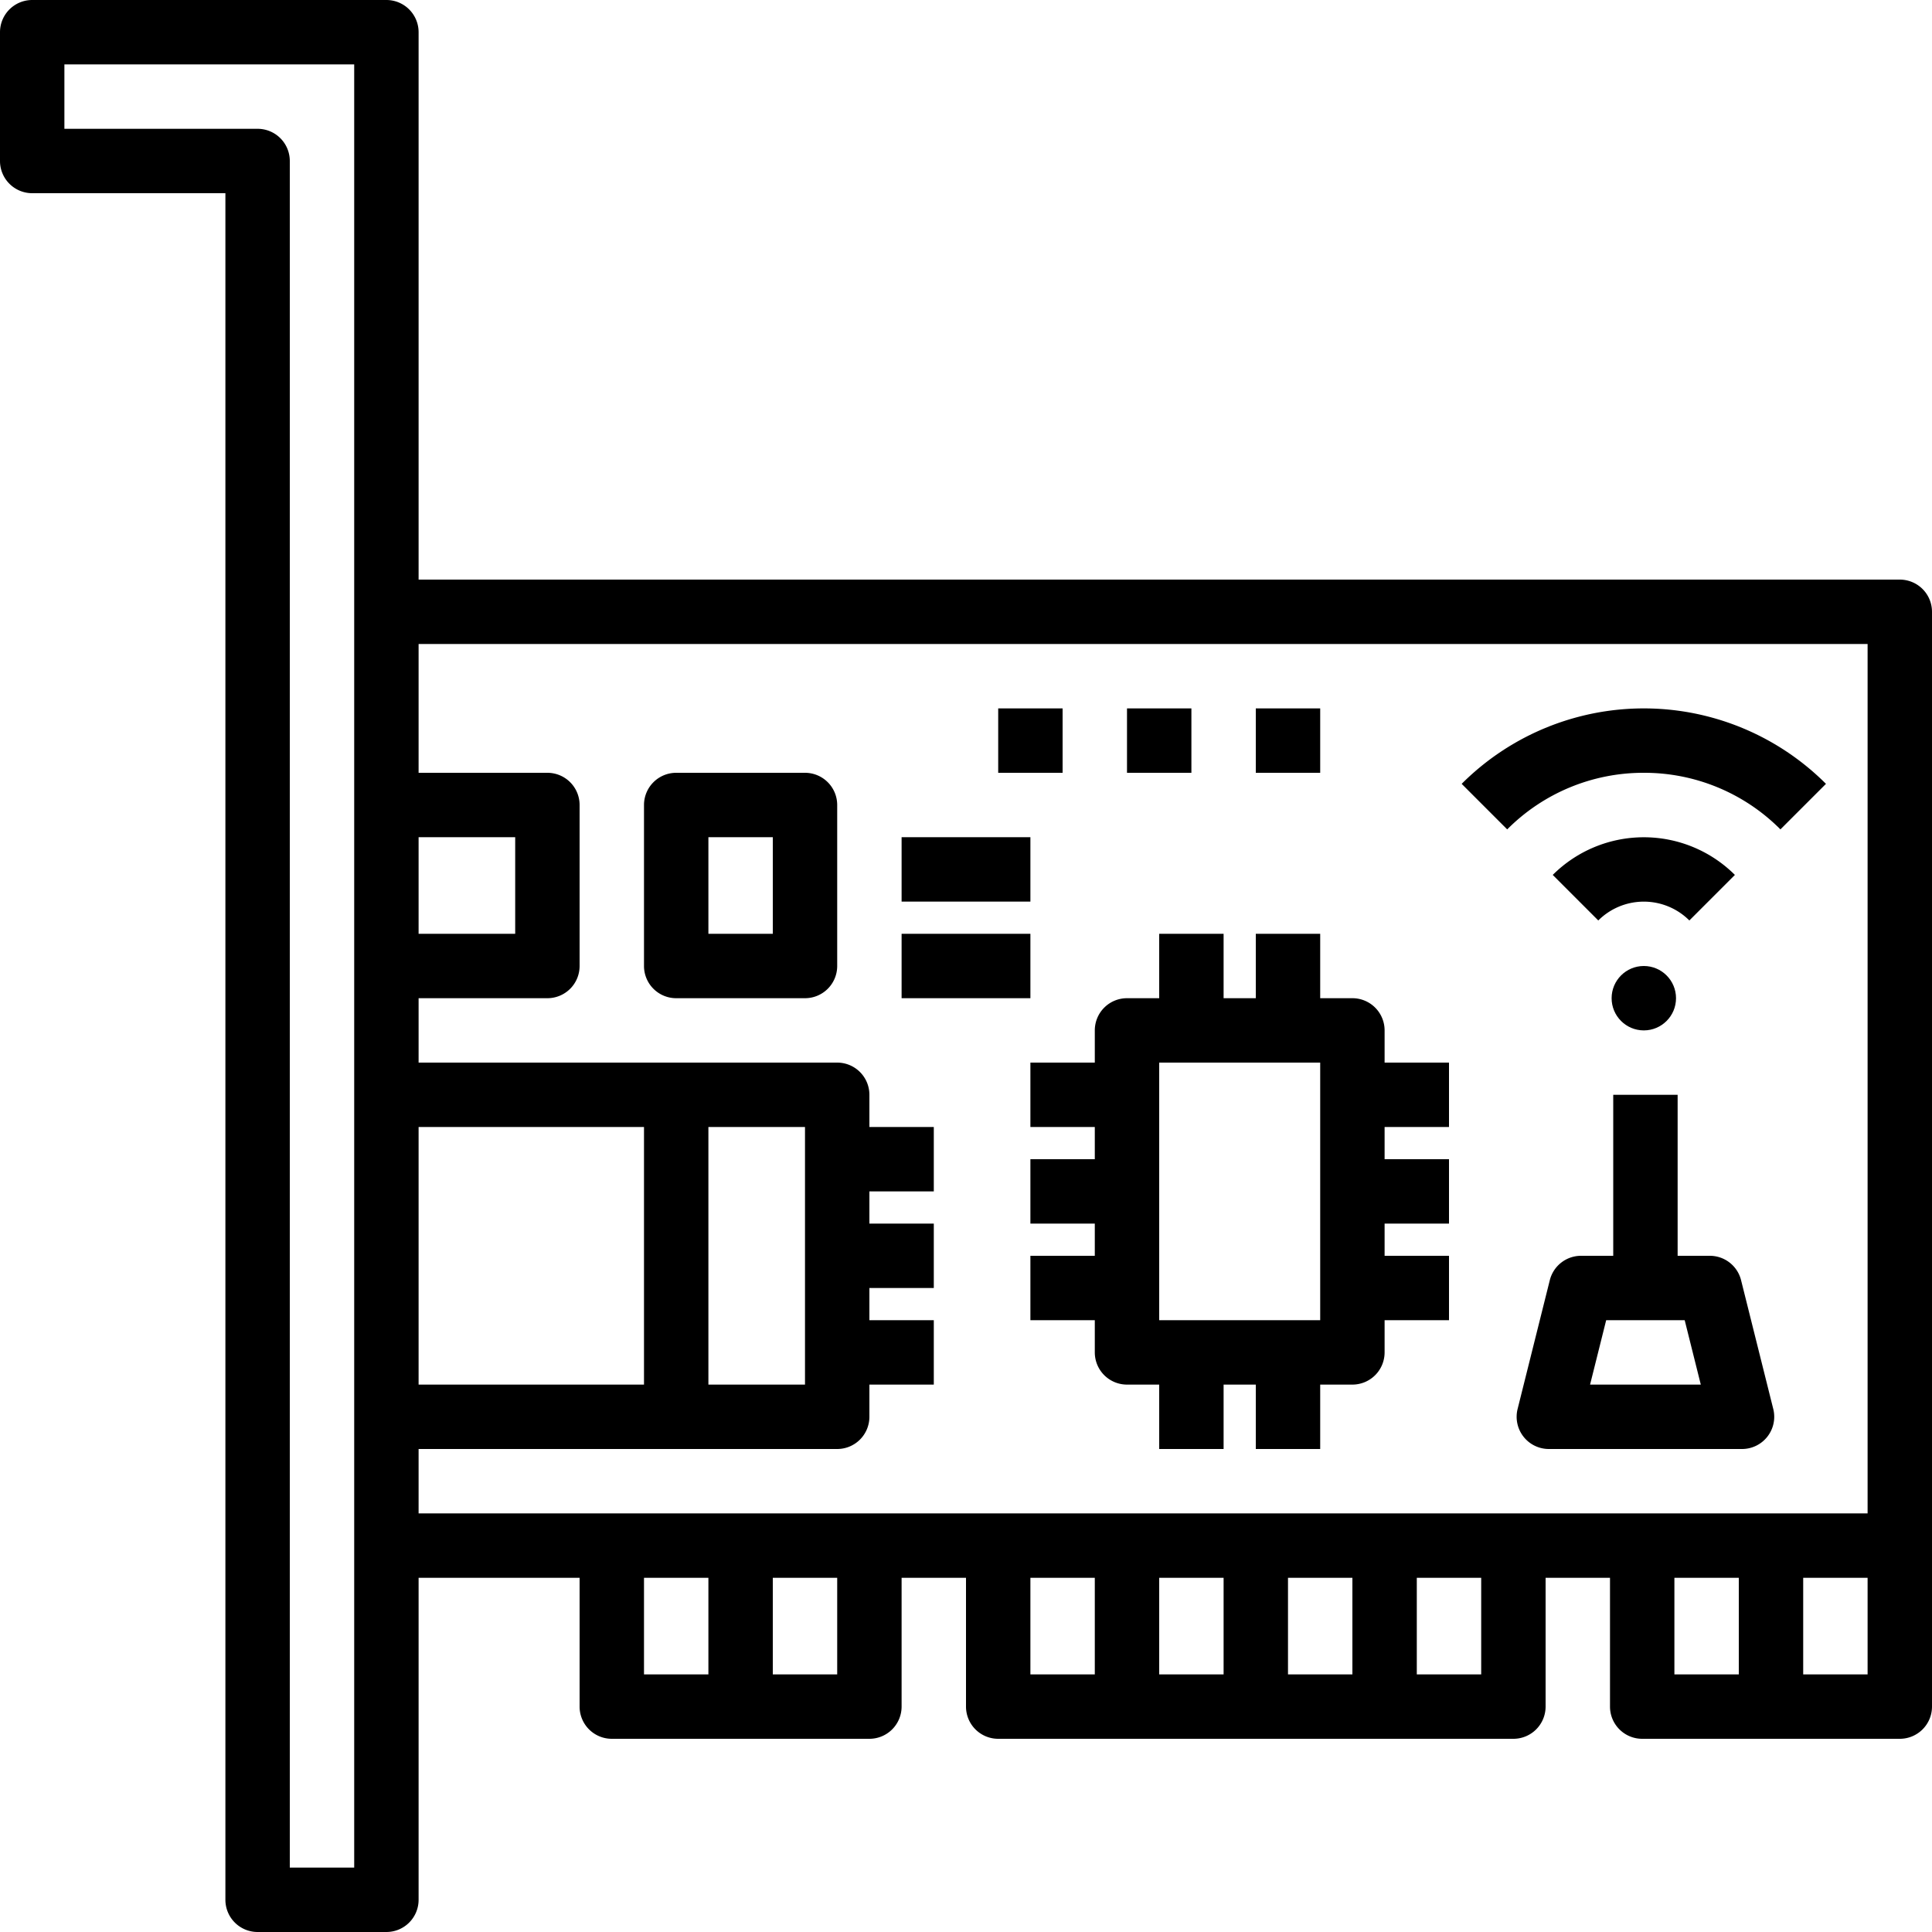 <svg xmlns="http://www.w3.org/2000/svg" viewBox="16 16 480 480"><path d="M488 160H120V24a8 8 0 0 0-8-8H24a8 8 0 0 0-8 8v32a8 8 0 0 0 8 8h48v424a8 8 0 0 0 8 8h32a8 8 0 0 0 8-8v-80h40v32a8 8 0 0 0 8 8h64a8 8 0 0 0 8-8v-32h16v32a8 8 0 0 0 8 8h128a8 8 0 0 0 8-8v-32h16v32a8 8 0 0 0 8 8h64a8 8 0 0 0 8-8V168a8 8 0 0 0-8-8zM176 360h-56v-64h56zm-56-136h24v24h-24zm-16 256H88V56a8 8 0 0 0-8-8H32V32h72zm16-104h104a8 8 0 0 0 8-8v-8h16v-16h-16v-8h16v-16h-16v-8h16v-16h-16v-8a8 8 0 0 0-8-8H120v-16h32a8 8 0 0 0 8-8v-40a8 8 0 0 0-8-8h-32v-32h360v216H120zm96-80v64h-24v-64zm104 112v24h-16v-24zm16 0h16v24h-16zm-160 0h16v24h-16zm48 24h-16v-24h16zm48-24h16v24h-16zm112 24h-16v-24h16zm48-24h16v24h-16zm48 24h-16v-24h16z"/><path d="M272 280v16h16v8h-16v16h16v8h-16v16h16v8a8 8 0 0 0 8 8h8v16h16v-16h8v16h16v-16h8a8 8 0 0 0 8-8v-8h16v-16h-16v-8h16v-16h-16v-8h16v-16h-16v-8a8 8 0 0 0-8-8h-8v-16h-16v16h-8v-16h-16v16h-8a8 8 0 0 0-8 8v8zm32 0h40v64h-40zM216 208h-32a8 8 0 0 0-8 8v40a8 8 0 0 0 8 8h32a8 8 0 0 0 8-8v-40a8 8 0 0 0-8-8zm-8 40h-16v-24h16zM240 248h32v16h-32zM240 224h32v16h-32zM264 192h16v16h-16zM296 192h16v16h-16zM328 192h16v16h-16zM448.565 334.06a7.999 7.999 0 0 0-7.761-6.06h-8v-40h-16v40h-8a7.999 7.999 0 0 0-7.76 6.06l-8 32a8 8 0 0 0 7.76 9.94h48a8 8 0 0 0 7.76-9.94zM411.05 360l4-16h19.508l4 16zM447.03 233.372a32.039 32.039 0 0 0-45.255 0l11.314 11.315a16.019 16.019 0 0 1 22.628 0z"/><path d="M424.402 208a47.685 47.685 0 0 1 33.94 14.059l11.315-11.313a64 64 0 0 0-90.51 0l11.314 11.314A47.686 47.686 0 0 1 424.402 208z"/><circle cx="424.402" cy="264" r="8"/></svg>